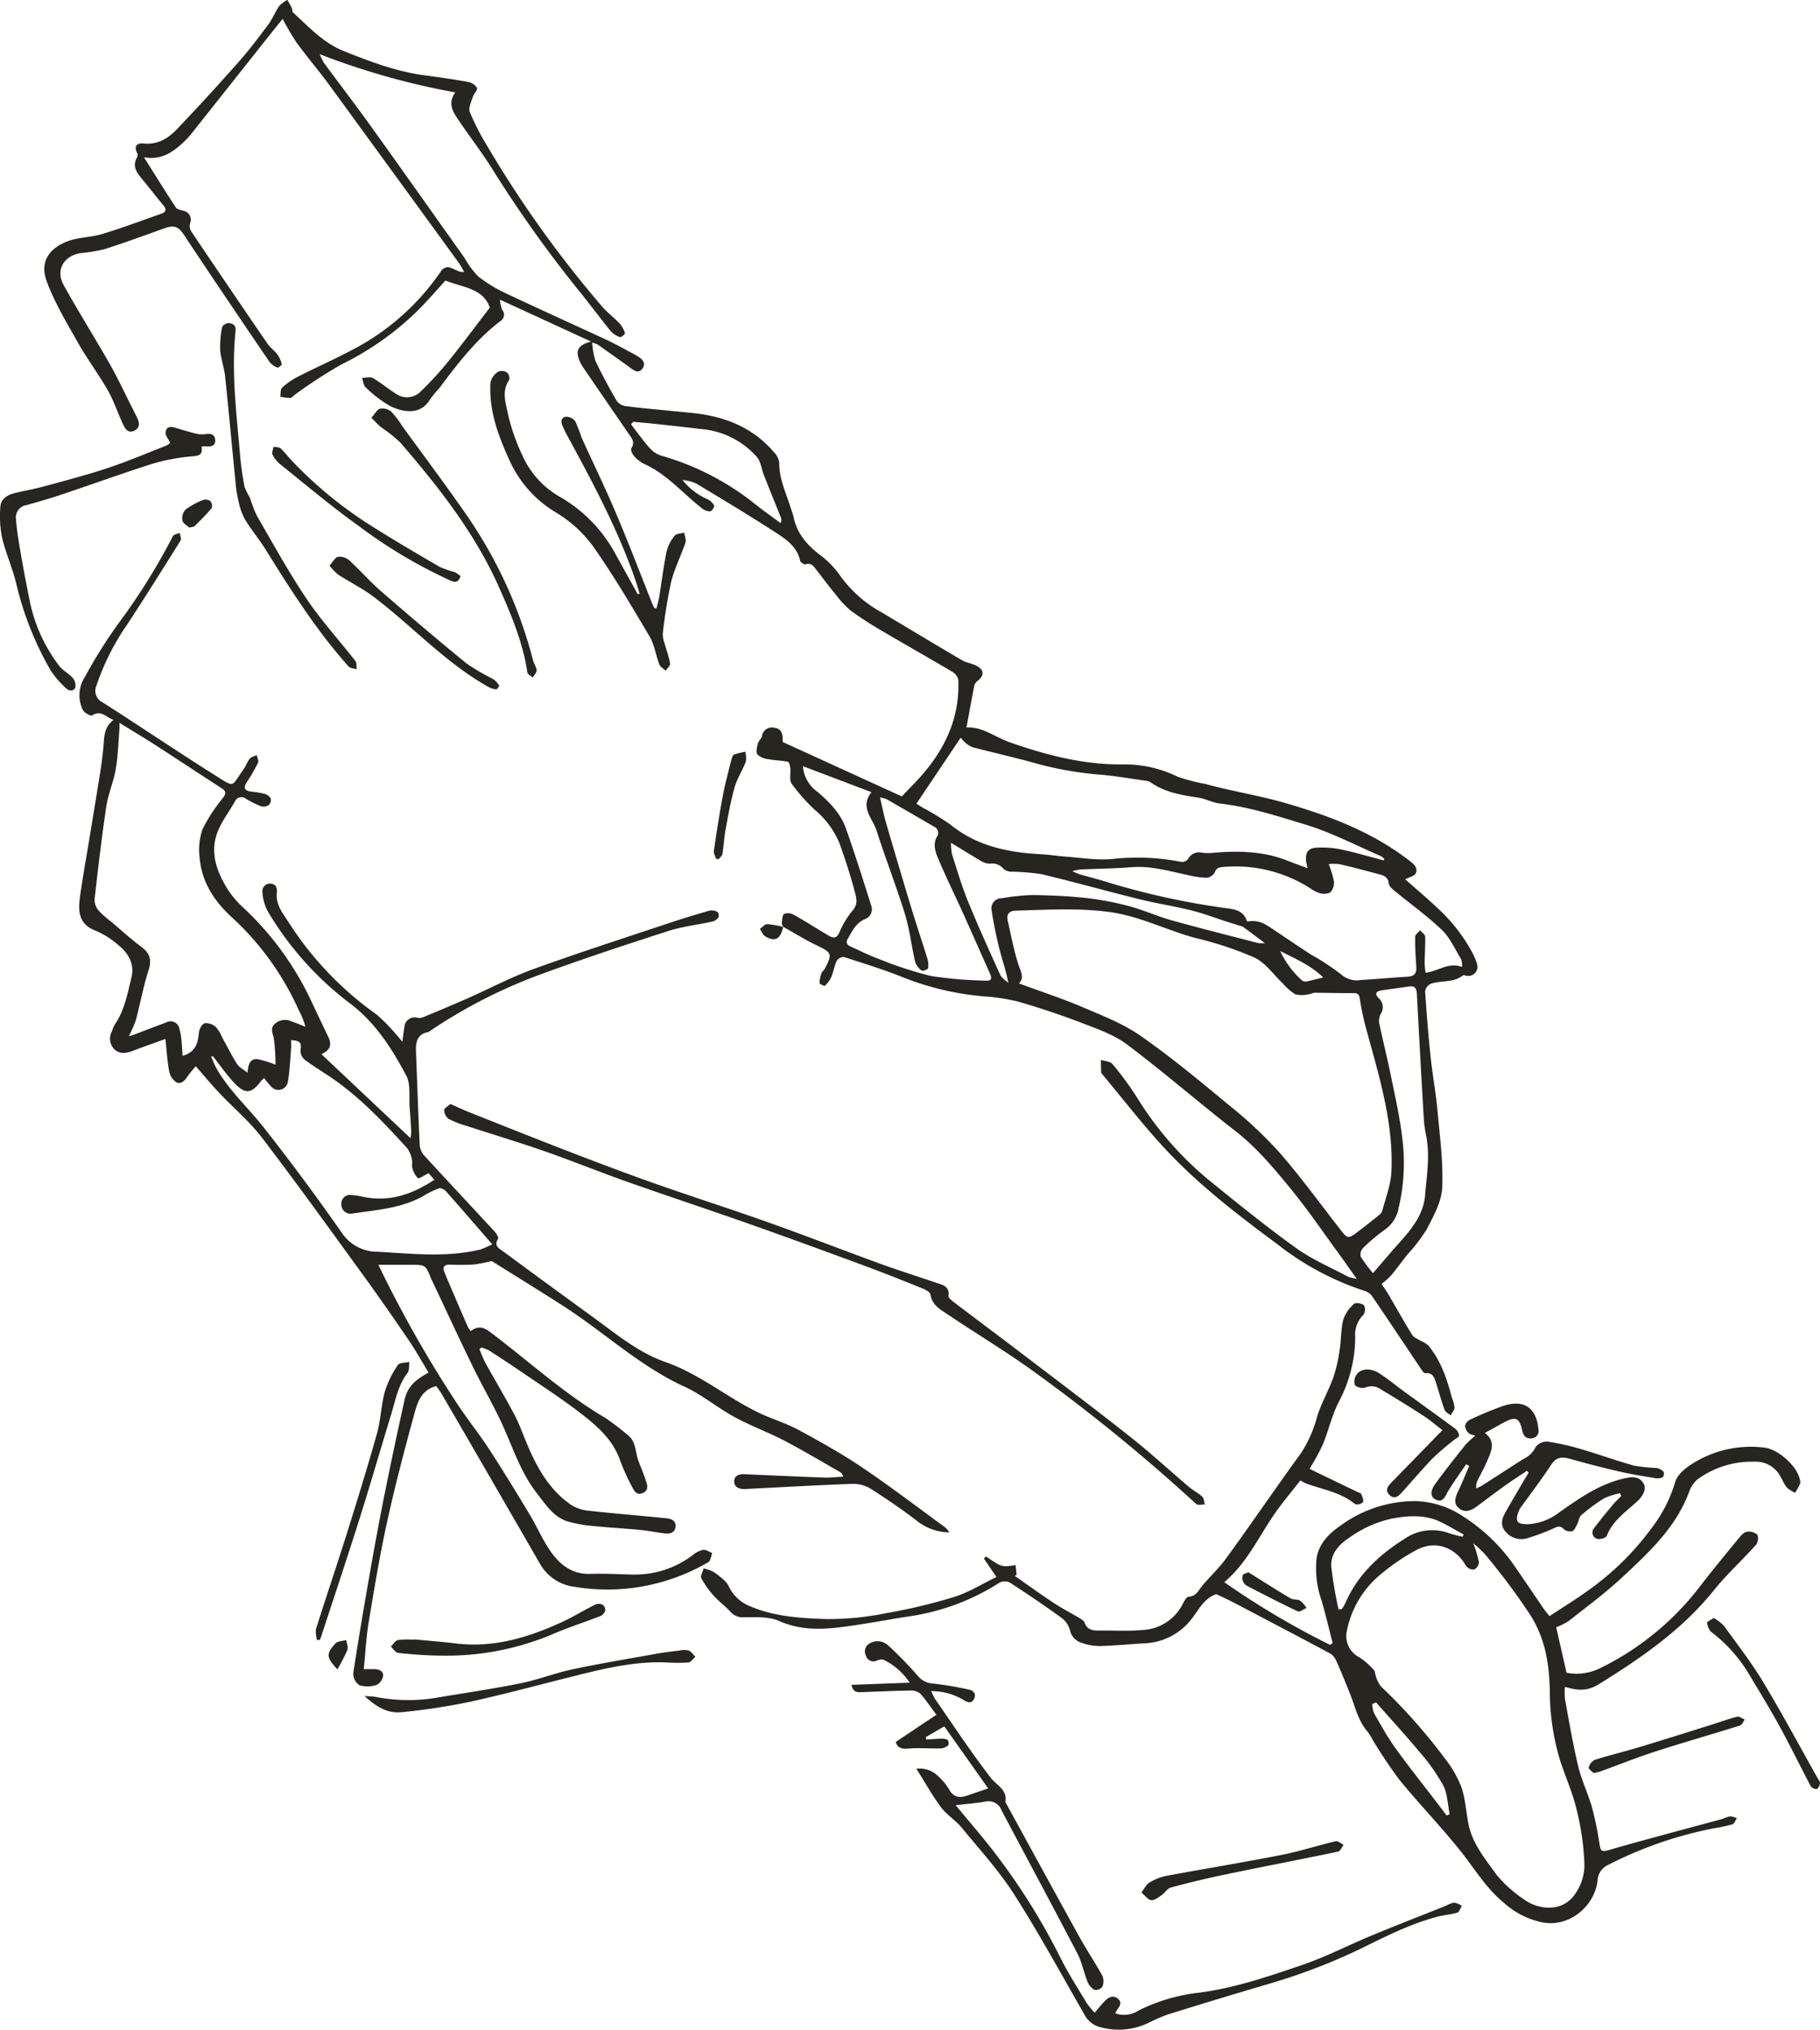 <svg xmlns="http://www.w3.org/2000/svg" width="334.377" height="372.842" viewBox="0 0 334.377 372.842">
  <g id="Group_902" data-name="Group 902" transform="translate(1566.477 294.604)">
    <path id="Path_436" data-name="Path 436" d="M-1402.782-124.321c-.1-.221-.3-.455-.278-.659.081-.619.063-1.516.438-1.761a2.181,2.181,0,0,1,1.819.21c2.141,1.2,4.209,2.532,6.322,3.784.943.558,1.549.54,2.065-.74a16.318,16.318,0,0,1,2.495-4.031c.913-1.13.513-2.312.252-3.318-.776-2.982-1.749-5.92-2.782-8.826a15.98,15.98,0,0,0-4.513-6.147,32.737,32.737,0,0,1-4.3-4.855c-.474-.668-.134-1.89-.238-2.851-.044-.411-.213-1.107-.43-1.151-1.2-.243-2.449-.257-3.655-.488a3.282,3.282,0,0,1-1.955-.86c-.312-.435-.083-1.343.077-2,.118-.486.625-.874.756-1.361a1.851,1.851,0,0,1,2.243-1.558c1.2.155,1.58.978,1.556,2.079-.005.24,0,.479,0,.547l21.9,10c.68-.712,1.259-1.335,1.857-1.94,5.34-5.4,8.844-11.611,8.516-19.468a2.269,2.269,0,0,0-1.084-1.473c-4.243-2.515-8.545-4.933-12.793-7.44a68.154,68.154,0,0,1-5.85-3.783,16.323,16.323,0,0,1-2.674-2.836c-1.236-1.491-2.407-3.037-3.59-4.571-.53-.688-.939-1.471-2.083-1.121-.249.076-.915-.371-.981-.667-.617-2.773-2.858-4.113-4.942-5.461-4.585-2.965-9.271-5.778-13.95-8.595a6.736,6.736,0,0,0-2.729-.765,12.066,12.066,0,0,0,4.587,3.522,2.626,2.626,0,0,1,1.226,1.163c.1.212-.407,1.029-.7,1.062a2.283,2.283,0,0,1-1.485-.51c-3.533-2.74-6.437-6.288-10.638-8.179a6.169,6.169,0,0,1-1.923-1.511c-.315-.346-.624-1.134-.447-1.412.7-1.1.061-1.809-.488-2.607q-4.2-6.1-8.379-12.214a7.148,7.148,0,0,1-.626-1.138c-.856-1.937-.348-2.974,2.083-3.607l-16.737-7.7a6.293,6.293,0,0,0,.386,1.854,1.347,1.347,0,0,1-.26,2.039c-4.5,3.422-7.9,7.833-11.234,12.319a24.578,24.578,0,0,0-1.76,2.124c-1.746,3.03-5.183,2.313-7.471,1.121a22.676,22.676,0,0,1-4.354-3.37c-.405-.361-.443-1.136-.649-1.721.675,0,1.491-.247,2,.045,1.461.839,2.761,1.955,4.194,2.849a3.525,3.525,0,0,0,4.562-.372,59.857,59.857,0,0,0,5.089-5.548c2.612-3.229,5.085-6.569,7.629-9.877-1.254-3.621-5.057-3.7-8.152-4.975-1.606,1.756-3.153,3.552-4.813,5.239a53.561,53.561,0,0,1-14.26,10.151,88.97,88.97,0,0,0-8.619,5.6c-.282.187-.536.575-.811.583a10.643,10.643,0,0,1-1.833-.24c.093-.565-.014-1.35.318-1.651a13.87,13.87,0,0,1,2.976-2.056c3.23-1.647,6.554-3.113,9.759-4.807a44.539,44.539,0,0,0,16.418-14.464,1.481,1.481,0,0,1,1.99-.628c.362.136.709.31,1.064.464a2.194,2.194,0,0,0,1.25.226c-.318-.545-.592-1.122-.961-1.63q-11.883-16.353-23.8-32.682c-1.944-2.656-4.091-5.164-6.033-7.821a49.127,49.127,0,0,1-2.553-4.347c-.854,1.059-1.757,2.162-2.642,3.279q-7,8.833-14.007,17.664a16.161,16.161,0,0,1-1.89,2.013c-1.839,1.633-3.812,3-6.945,2.458,2.123,3.37,3.944,6.316,5.845,9.208.235.357.887.487,1.374.623a1.664,1.664,0,0,1,1.255,2.288,1.975,1.975,0,0,0,.166,1.438q6.981,10.372,14.052,20.683c.513.749,1.306,1.3,1.855,2.032a4.822,4.822,0,0,1,.766,1.736c.036.15-.635.7-.788.63a3.438,3.438,0,0,1-1.453-1.036q-6.142-9.006-12.207-18.065c-1.191-1.769-2.36-3.552-3.546-5.323-1.061-1.585-1.856-1.78-3.678-1.122-3.629,1.311-7.256,2.635-10.931,3.806a32.5,32.5,0,0,1-4.444.73c-3.018.51-4.522,3.137-3.042,5.811,2.712,4.9,5.706,9.644,8.478,14.512,1.454,2.553,2.69,5.231,4.022,7.854.329.647.65,1.3.977,1.946.486.963.657,1.944-.5,2.486s-1.69-.41-2.077-1.246c-.954-2.058-1.665-4.246-2.782-6.207-1.693-2.972-3.779-5.721-5.457-8.7-2.1-3.73-4.366-7.45-5.8-11.447-1.336-3.727.868-6.141,4.089-7.27,1.977-.693,4.2-.665,6.213-1.279,3.641-1.11,7.213-2.45,10.806-3.716.825-.291,1.029-.767.39-1.529-1.431-1.709-2.792-3.478-4.216-5.194-.935-1.127-1.459-2.269-.6-3.688a.97.97,0,0,0-.036-.791c-.673-1.335.134-1.81,1.188-1.7,2.6.277,4.538-.939,6.162-2.645q5.714-6,11.212-12.211c1.959-2.211,3.75-4.578,5.518-6.948.8-1.069,1.29-2.36,2.05-3.462a5.68,5.68,0,0,1,1.492-1.1c.276.5.574.98.818,1.491.117.245.038.642.207.8,2.882,2.641,5.58,5.6,9.286,7.082,4.84,1.938,9.728,3.8,14.959,4.483,2.637.346,5.272.721,7.888,1.2a2.419,2.419,0,0,1,1.668,1.076c.159.414-.586,1.118-.779,1.741-.277.891-.829,1.991-.538,2.708a44.926,44.926,0,0,0,3.241,6.311A205.558,205.558,0,0,0-1436-238.2c.954,1.085,2.144,1.961,3.137,3.016a4.855,4.855,0,0,1,.981,1.776c.049.148-.687.811-.882.74a3.952,3.952,0,0,1-1.7-1.071c-2.106-2.589-4.087-5.281-6.2-7.865a226.673,226.673,0,0,1-15.8-22.29c-1.867-2.942-4.01-5.708-5.955-8.6-1-1.482-2.114-3.016-.64-5.142a135.1,135.1,0,0,1-24.9-7.011,11.382,11.382,0,0,0,.781,1.6c2.847,3.862,5.771,7.668,8.569,11.566,5.794,8.074,11.524,16.193,17.281,24.293a16.007,16.007,0,0,0,2.5,3.375,25.8,25.8,0,0,0,5.146,3.126c6.126,2.9,12.316,5.669,18.461,8.532,1.752.816,3.435,1.781,5.146,2.683.256.135.5.293.746.451.846.549,1.309,1.312.615,2.182s-1.43.351-2.15-.178c-1.981-1.456-4-2.866-6.007-4.282a6.01,6.01,0,0,0-1.034-.379,13.971,13.971,0,0,0,.608,3.372c1.171,2.491,2.5,4.912,3.874,7.3a2.385,2.385,0,0,0,1.558.985c2.486.342,4.991.549,7.49.8,1.684.17,3.369.322,5.052.5,5.831.617,10.979,2.66,14.87,7.24a3.339,3.339,0,0,1,.916,1.9c-.026,2.954,1.261,5.538,2.1,8.248.187.6.433,1.185.562,1.8.638,3.021,2.509,5.1,4.9,6.922a16.332,16.332,0,0,1,3.622,3.75,22.914,22.914,0,0,0,7.635,6.749c4.9,2.915,9.779,5.873,14.7,8.756.856.5,1.932.62,2.806,1.1,1.36.745,1.349,1.731.129,2.722a1.713,1.713,0,0,0-.615.871c-.5,2.541-.957,5.093-1.436,7.7,2.87-.22,5.245,1.766,7.965,2.72,6.853,2.4,13.814,4.195,21.12,4.053a22.155,22.155,0,0,1,9.753,2.284,34.072,34.072,0,0,0,5.02,1.3c4.918,1.359,9.961,2.125,14.884,3.561,7.916,2.309,15.481,5.157,22.116,10.153.155.117.311.232.465.351.786.605,1.7,1.31,1.219,2.359-.247.533-1.235.724-1.941,1.1,1.817,1.607,3.839,3.3,5.75,5.109a30.98,30.98,0,0,1,6.612,8.419,10.99,10.99,0,0,1,.783,1.871,1.685,1.685,0,0,1-1.965,2.3c-.186-.02-.448-.15-.545-.07-1.741,1.424-3.977.9-5.9,1.551a1.863,1.863,0,0,0-1.073,1.365c.26,4.057.592,8.112,1.019,12.155.35,3.318.966,6.609,1.269,9.93.427,4.675,1.063,9.384.844,14.042-.122,2.591-1.6,5.21-2.842,7.627a32.1,32.1,0,0,1-3.617,4.711c-.979,1.253-1.911,2.545-2.927,3.766a16.179,16.179,0,0,1-1.746,1.554c.378.573.822,1.184,1.2,1.832,1.469,2.5,2.878,5.043,4.405,7.51.311.5,1.032.756,1.577,1.1a5.753,5.753,0,0,1,1.414.868c2.3,2.793,3.429,6.129,4.308,9.573a7.077,7.077,0,0,1,.5,1.793c-.017.5-.453.988-.7,1.482-.387-.338-.969-.6-1.126-1.027-.585-1.578-1.016-3.213-1.534-4.817-.321-.994-.546-2.067-2.043-1.922-.271.027-.653-.628-.914-1.016-2.971-4.416-5.911-8.851-8.913-13.245a2.748,2.748,0,0,0-1.428-.9,51.789,51.789,0,0,1-15.813-8.47c-7.135-5.284-14.209-10.694-20.312-17.166-4.214-4.469-7.961-9.376-11.915-14.09-.093-.11-.219-.241-.224-.367-.032-.762-.034-1.525-.046-2.287.724.24,1.714.261,2.124.76a57.327,57.327,0,0,1,4.467,6.08,61.433,61.433,0,0,0,13.427,15.378c5.192,4.217,10.4,8.431,15.831,12.33,2.923,2.1,6.319,3.541,9.516,5.254a8.573,8.573,0,0,0,1.628.4c-1.343-1.886-2.407-3.417-3.508-4.921-2.8-3.828-5.472-7.764-8.471-11.432-3.15-3.852-6.325-7.69-10.324-10.8-6.69-5.2-13.09-10.768-19.854-15.861-2.412-1.817-5.46-2.872-8.333-3.975-3.866-1.484-7.808-2.8-11.786-3.949a37.484,37.484,0,0,0-6.307-.948,52.26,52.26,0,0,1-14.357-3.326c-3.657-1.5-7.46-2.662-11.227-3.885a1.545,1.545,0,0,0-1.342.651c-.456.939-.608,2.021-1.013,2.992a5.181,5.181,0,0,1-1.165,1.626c-.1.1-1-.313-1.006-.5a5.477,5.477,0,0,1,.377-1.824c.1-.3.438-.521.595-.817,1.438-2.7,1.275-2.958-1.477-4.275-2.123-1.016-4.13-2.273-6.188-3.423Zm43.284,10.369c3.98,1.466,7.874,2.733,11.628,4.33,3.674,1.562,7.5,3.044,10.733,5.3,5.625,3.926,10.925,8.332,16.214,12.716a78.736,78.736,0,0,1,9.216,8.621c4.034,4.623,7.645,9.615,11.424,14.46,1.09,1.4,1.351,1.462,2.792.376q1.915-1.444,3.784-2.947c.37-.3.845-.649.954-1.059.64-2.413,1.583-4.833,1.69-7.283.382-8.688-2.1-16.934-4.366-25.2a51.484,51.484,0,0,1-1.411-6.3c-.134-.932-.278-1.253-1.233-1.242-2.376.028-4.754-.051-7.132-.058-.309,0-.615.221-.929.246a5.681,5.681,0,0,1-2.546.06,10.15,10.15,0,0,1-2.365-2.052c-1.709-1.605-3.152-3.763-5.167-4.713a64.12,64.12,0,0,0-10.834-3.6c-5.315-1.419-10.239-4.021-15.791-4.774-5.775-.784-11.516-.413-17.276-.251-1.122.031-1.723.622-1.453,1.8.626,2.727,1.123,5.5,1.989,8.148C-1359.158-116.087-1358.459-115.02-1359.5-113.952Zm67-22.6.12-.279a2.845,2.845,0,0,0-.617-.508c-4.6-1.977-9.091-4.348-13.859-5.791-5.14-1.556-10.3-3.249-15.7-3.87-1.373-.158-2.674-.889-4.047-1.093-3.078-.458-6.108-.976-8.731-2.817a1.583,1.583,0,0,0-.673-.245c-3.022-.416-6.034-.967-9.071-1.19a64.076,64.076,0,0,1-12.227-2.287c-3.569-.975-7.184-1.778-10.761-2.726a4.641,4.641,0,0,1-1.485-1.016,5.235,5.235,0,0,1-.646-.724l-8.139,12.122c.353.224.787.509,1.231.778a45.453,45.453,0,0,1,5.068,3.112c4.932,3.97,10.709,5.111,16.8,5.411,1.3.064,2.6.3,3.9.39,2.948.21,5.926.721,8.842.49a41.894,41.894,0,0,1,12.855.521,1.428,1.428,0,0,0,1.21-.535,2.273,2.273,0,0,1,2.574-1.158,8.737,8.737,0,0,0,2.025.016c4.625-.391,9.2-.311,13.6,1.421,1.22.48,2.452.927,3.772,1.424-.686-2.385-.25-3.644,1.452-3.771a17.342,17.342,0,0,1,4.742.323C-1297.65-138.011-1295.082-137.231-1292.494-136.551Zm14.414,19.574a4.186,4.186,0,0,0-.177-1.438c-1.127-1.839-2.038-3.931-3.552-5.384-2.714-2.6-5.814-4.8-8.727-7.2-.427-.352-.974-.85-1.014-1.319-.1-1.149-.867-1.442-1.71-1.67-2.419-.654-4.843-1.294-7.283-1.863a9.262,9.262,0,0,0-2.045-.023,17.334,17.334,0,0,1,.972,3.192,2.612,2.612,0,0,1-.682,2.018,2.736,2.736,0,0,1-2.023.1,6.608,6.608,0,0,1-1.775-.946,25.49,25.49,0,0,0-15.784-3.841c-.773.067-1.324.119-1.649,1.03a1.965,1.965,0,0,1-1.529.964,17.211,17.211,0,0,1-3.433-.51c-3.4-.709-6.747-1.72-10.31-1.438-3.136.248-6.289.278-9.434.421a11.782,11.782,0,0,0-1.444.3,12.867,12.867,0,0,0,1.251.557c1.81.524,3.643.974,5.435,1.553a139.4,139.4,0,0,0,20.667,4.572c1.807.293,4.022.185,4.727,2.558,1.943-.2,2.747.059,4.659,1.353q3.486,2.36,7,4.673a45.787,45.787,0,0,1,5.678,3.739,4.3,4.3,0,0,0,3.56,1c2.9-.177,5.8-.437,8.7-.618,1.194-.075,1.592-.667,1.516-1.8-.122-1.838-.233-3.681-.213-5.52,0-.4.582-.8.9-1.2.329.388.925.766.939,1.165.058,1.645-.081,3.3-.1,4.944a13.844,13.844,0,0,0,.179,1.684C-1282.484-116.149-1280.658-117.93-1278.08-116.978Zm-121.1-36.884a6.339,6.339,0,0,0,2.709,4.738c2.192,1.882,4.219,3.952,5.195,6.71,1.658,4.686,3.149,9.432,4.646,14.173a1.915,1.915,0,0,1-1.087,2.452c-1.714.683-2.368,2.179-3.2,3.583-.444.747-.166,1.178.519,1.486,1.673.751,3.313,1.593,5.033,2.215a70.191,70.191,0,0,0,9.7,3.185,75.961,75.961,0,0,0,10.113.854c1.225.081,1.048-.613.688-1.414-1.667-3.705-3.293-7.43-4.966-11.132-1.393-3.082-2.895-6.116-4.223-9.225-.615-1.441-1.373-3-.551-4.605a1.251,1.251,0,0,0-.521-1.932q-4.318-2.516-8.649-5.009a6.644,6.644,0,0,0-1.248-.35c.406,1.722.689,3.216,1.112,4.669q2.29,7.869,4.664,15.714c.925,3.047,1.954,6.062,2.892,9.105a4.109,4.109,0,0,1,.179,1.887c-.043.23-.991.587-1.182.439a3.221,3.221,0,0,1-1.2-1.587c-.681-2.918-1-5.937-1.88-8.787-1.593-5.165-3.582-10.207-5.221-15.359-.707-2.222-3.132-4.244-.932-7.034Zm104.729,93.131c1.624-1.877,3.192-3.741,4.817-5.554,2.287-2.552,4.474-5.219,4.76-8.765.3-3.7.952-7.412.155-11.144a23.054,23.054,0,0,1-.423-3.462q-.654-11.189-1.24-22.382c-.055-1.065-.4-1.518-1.49-1.35-1.675.258-3.359.454-5.034.716-1.054.165-1.243.689-.464,1.452a2.206,2.206,0,0,1,.329,2.9,2.7,2.7,0,0,0-.265,1.647c.682,3.258,1.5,6.487,2.165,9.748.769,3.779,1.637,7.557,2.076,11.381a35.768,35.768,0,0,1-.679,12.861,6.132,6.132,0,0,1-2.479,3.932,31.242,31.242,0,0,0-4.106,3.464,1.7,1.7,0,0,0-.361,1.552A30.8,30.8,0,0,0-1294.451-60.73Zm-77.526-79.056a10.652,10.652,0,0,0,.187,2.095c.931,2.894,1.782,5.827,2.928,8.637,1.859,4.561,3.9,9.049,5.938,13.534.268.591.972.984,1.474,1.468-.389-2.219-1.106-4.151-1.605-6.138-.6-2.378-1.091-4.79-1.462-7.213a1.839,1.839,0,0,1,1.821-2.188,41.826,41.826,0,0,1,5.486-.6c3.336.034,6.685.179,10,.539a54.2,54.2,0,0,1,7.982,1.513c2.607.69,5.092,1.837,7.692,2.564,5.3,1.482,10.644,2.822,15.976,4.2a5.089,5.089,0,0,0,1.252.013c-1.427-1.065-2.746-2.053-4.072-3.029a1.392,1.392,0,0,0-.4-.116c-.817-.256-1.634-.51-2.448-.771-2.205-.707-4.379-1.541-6.622-2.1-3.145-.782-6.365-1.266-9.512-2.045-6.006-1.486-11.965-3.164-17.982-4.6a41.454,41.454,0,0,0-5.563-.459,2.194,2.194,0,0,1-1.433-.537,2.641,2.641,0,0,0-2.436-.932,3.235,3.235,0,0,1-1.51-.4C-1368.085-137.391-1369.842-138.49-1371.978-139.786Zm-58.428-77.327-.342.479c1.156,1.489,2.245,3.038,3.5,4.439a4.808,4.808,0,0,0,2.181,1.338,48.939,48.939,0,0,1,17.231,8.96c1.484,1.17,3.033,2.259,4.552,3.385a1.237,1.237,0,0,0,.061-1c-1.034-2.59-2.087-5.173-3.114-7.767-.453-1.143-.574-2.556-1.333-3.415a15.41,15.41,0,0,0-10.114-5.091q-4.537-.525-9.079-1.011C-1428.041-216.929-1429.225-217.011-1430.406-217.113Zm118.9,97.2a16.777,16.777,0,0,0,4.058,5.44,1.086,1.086,0,0,0,.809.16c.923-.189,1.832-.444,3.043-.748C-1305.962-117.353-1308.79-118.51-1311.506-119.916Z" transform="translate(-19.777 0)" fill="#272520"/>
    <path id="Path_437" data-name="Path 437" d="M-1472.055,137l16.37,15.436a8.006,8.006,0,0,0,.135-1.265c-.071-1.453-.169-2.905-.285-4.355-.158-1.977.235-4.259-.621-5.871-2.664-5.015-5.7-9.793-10.42-13.328a58.521,58.521,0,0,1-15.011-16.828,8.321,8.321,0,0,1-.992-3.523,1.389,1.389,0,0,1,1.664-1.56c.994.158,1.045.971.974,1.81-.181,2.17,1.213,3.724,2.24,5.377a61.12,61.12,0,0,0,16.073,16.817,30.6,30.6,0,0,1,3.646,3.72c.322.337.611.706,1.108,1.285.148-1.079.216-1.875.375-2.652a1.882,1.882,0,0,1,2.446-1.728,1.894,1.894,0,0,0,.962-.1c2.758-1.151,5.518-2.3,8.251-3.507,4.027-1.78,7.94-3.864,12.067-5.361,8.138-2.95,16.386-5.6,24.6-8.344,2.559-.855,5.141-1.646,7.734-2.391a2.173,2.173,0,0,1,1.463.249,1.054,1.054,0,0,1,.167,1.025,2.013,2.013,0,0,1-1.131.744c-2.718.6-5.53.9-8.163,1.756-8.145,2.637-16.286,5.31-24.31,8.289a94.69,94.69,0,0,0-19.422,10.072c-.08.053-.149.152-.234.168-2.3.412-2.364,2.1-2.292,3.915.226,5.623.4,11.249.677,16.87a3.357,3.357,0,0,0,.849,1.932c4.289,4.681,8.638,9.306,12.942,13.972.323.35.743,1.086.6,1.313-.825,1.3.224,1.775.941,2.3q8.186,6.038,16.418,12.012c4.271,3.1,8.395,6.564,13.415,8.318,6.126,2.141,11.062,6.3,16.754,9.126,2.5,1.24,5.231,2.021,7.681,3.339,4,2.149,7.972,4.384,11.729,6.918,5.192,3.5,10.176,7.314,15.239,11.005a5.521,5.521,0,0,1,.743.9,9.766,9.766,0,0,1-5.569-1.824c-2.9-2.252-5.949-4.331-9.053-6.3a6.287,6.287,0,0,0-3.417-.788c-6.5.241-12.986.622-19.479.939-1,.049-2-.252-2.019-1.384-.014-1.036.87-1.382,1.875-1.337,4.894.22,9.788.443,14.683.62,1.1.04,2.214-.1,3.5-.167-.208-.368-.269-.65-.437-.746-3.471-1.984-6.906-4.038-10.449-5.886-2.99-1.559-6.189-2.724-9.147-4.337-3.135-1.71-5.935-4.09-9.16-5.566-8.217-3.759-14.738-9.973-22.215-14.786-4.513-2.9-9.089-5.711-13.2-8.286a28.866,28.866,0,0,1-3.3.635,43.207,43.207,0,0,1-4.368.024c-1.035-.036-1.4.455-1.046,1.322,1.4,3.39,2.872,6.751,4.33,10.117a4.772,4.772,0,0,0,.534.762c1.575-1.168,2.559-.585,3.908.44,6.9,5.237,13.32,11.117,20.839,15.53a48.311,48.311,0,0,1,4.039,3.085c1.684,1.246,1.4,3.288,2.073,4.944.433,1.071.854,2.149,1.234,3.24.3.873.711,1.893-.369,2.46-1.224.643-1.75-.379-2.179-1.261a40.507,40.507,0,0,1-2.084-4.615c-1.285-3.791-4.145-6.3-7.11-8.6-3.592-2.789-7.436-5.254-11.191-7.83-1.916-1.315-3.865-2.582-5.821-3.835a7.586,7.586,0,0,0-1.373-.547l-.366.306a26.737,26.737,0,0,0,1.085,2.516c1.754,3.172,3.618,6.283,5.314,9.485.9,1.7,1.55,3.535,2.293,5.317,1.828,4.381,4.09,8.475,8.091,11.26a7.2,7.2,0,0,0,3.215,1.1c4.765.53,9.545.914,14.316,1.391.9.09,1.828.426,1.708,1.57-.117,1.116-1.034,1.326-1.972,1.215-1.534-.181-3.054-.5-4.591-.648-2.793-.27-5.6-.405-8.389-.7a23.79,23.79,0,0,1-4.966-.882c-2.566-.851-3.978-3.136-5.55-5.14-3.117-3.972-4.533-8.807-6.655-13.288-1.612-3.4-3.509-6.672-5.158-10.06-2.493-5.121-4.882-10.293-7.316-15.443-.083-.175-.194-.338-.264-.517-1.042-2.664-1.041-2.664-3.856-2.663-1.915,0-3.83,0-5.874,0a218.513,218.513,0,0,0,14.046,24.861c1.978,3.1,4.311,5.962,6.32,9.039,2.563,3.925,5,7.937,7.417,11.952,1.4,2.318,2.452,4.867,4.034,7.041,1.674,2.3,3.9,3.987,7.077,3.881,2.568-.086,5.144.065,7.716.124a17.583,17.583,0,0,0,11.129-3.561,4.662,4.662,0,0,1,1.9-.979c.525-.078,1.129.371,1.7.586-.232.574-.3,1.443-.721,1.678a36.747,36.747,0,0,1-24.628,4.521,8.447,8.447,0,0,1-6.218-4.077q-5.94-10.292-11.892-20.578-3.124-5.4-6.272-10.788c-.29-.5-.649-.95-.967-1.411-2.709.647-3.44,2.914-4.009,4.988-1.814,6.613-3.558,13.254-5.031,19.95-1.341,6.1-2.361,12.273-3.386,18.437-.465,2.8-.6,5.646-.9,8.614.809,0,1.372,0,1.935,0,.886-.009,1.7.366,1.619,1.252a2.268,2.268,0,0,1-1.24,1.657,5.173,5.173,0,0,1-3.127.031,2.583,2.583,0,0,1-1.116-2.189c.962-6.367,2.05-12.715,3.165-19.058.83-4.72,1.7-9.434,2.649-14.133q1.72-8.536,3.613-17.037c.5-2.248,1.721-3.54,4.4-5-1.2-1.971-2.307-3.992-3.6-5.889-2.782-4.083-5.6-8.142-8.507-12.139-6.111-8.412-12.18-16.859-18.491-25.119-2.282-2.986-5.232-5.458-7.829-8.21-1.454-1.541-2.809-3.174-4.349-4.926-.465.574-1.043,1.2-1.512,1.893-.531.786-1.219,1.537-2.109,1.022a3.188,3.188,0,0,1-1.259-2.01c-.348-1.88-.461-3.8-.689-5.91-2.136.775-4.03,1.437-5.905,2.151-1.191.454-2.391.711-3.421-.21a2.783,2.783,0,0,1-.492-3.359,5.743,5.743,0,0,1,.5-1.193c1.807-2.621,2.354-5.7,3.084-8.687.6-2.471-.555-4.46-2.433-5.964a15.254,15.254,0,0,0-4.022-2.566c-3.4-1.257-3.374-3.763-2.95-6.689.492-3.4,1.1-6.773,1.657-10.159.68-4.149,1.37-8.3,2.029-12.448.227-1.432.4-2.873.551-4.316.183-1.8-.022-3.714,1.871-5.163-1.407-.51-2.279-1.9-3.925-.832-.268.173-1.421-.46-1.7-.974a6.193,6.193,0,0,1,.388-6.135,91.221,91.221,0,0,1,6.334-10.047,114.423,114.423,0,0,0,9.809-15.77c.169-.329.829-.406,1.261-.6.066.467.355,1.073.164,1.379-3.256,5.213-6.512,10.429-9.894,15.56a44.438,44.438,0,0,0-5.573,11.114,2.342,2.342,0,0,0,1.1,3.061c6.942,4.428,13.759,9.056,20.731,13.437,3.706,2.329,2.87,2.133,5.242-1.2.419-.588.636-1.329,1.095-1.875.285-.339.85-.444,1.289-.654.089.474.4,1.052.227,1.4A30.719,30.719,0,0,1-1485.725,87c-.685,1.046-.492,1.6.758,1.772a17.4,17.4,0,0,1,2.423.4,1.965,1.965,0,0,1,1.18.844,1.338,1.338,0,0,1-.367,1.245,1.786,1.786,0,0,1-1.445.2A20.042,20.042,0,0,1-1485.9,90.1a1.307,1.307,0,0,0-2.059.53c-.958,1.68-2.142,3.25-2.937,5-1.762,3.876-.558,7.487,1.484,10.862a17.257,17.257,0,0,0,2.971,3.559,55.764,55.764,0,0,1,12.379,16.883c1.094,2.306,2.172,4.62,3.292,6.914C-1470.036,135.357-1470.539,136.348-1472.055,137Zm-37.09-60.857c0,.594.017.82,0,1.043-.211,2.5-.27,5.017-.689,7.477-.4,2.322-1.389,4.547-1.737,6.872-.853,5.692-1.519,11.413-2.16,17.134a3.113,3.113,0,0,0,.809,2.016,17.48,17.48,0,0,0,2.278,2.007c1.839,1.554,3.616,3.192,5.544,4.626,1.588,1.182,1.9,2.4,1.285,4.3-.96,2.977-1.507,6.085-2.317,9.114a22.12,22.12,0,0,1-1.3,2.976c.493-.145.716-.194.928-.275,1.988-.754,3.969-1.53,5.964-2.266a1.651,1.651,0,0,1,2.4,1.143,11.079,11.079,0,0,1,.379,2.122c.1.926.14,1.86.212,2.879,2.482-.7,2.815-2.437,3.014-4.363.062-.6.577-1.51,1.048-1.628a2.7,2.7,0,0,1,2,.65,6.044,6.044,0,0,1,1.133,1.824c.935,1.683,1.8,3.41,2.817,5.041.353.565,1.073.9,1.922,1.577.109-1.656.543-2.681,1.931-2.48a21.855,21.855,0,0,1,3.2,1,36.257,36.257,0,0,0-.308-4.829c-.172-.913-.7-1.746.077-2.551a2.745,2.745,0,0,1,3.1-.6c.884.311,1.75.672,2.625,1.011a13.934,13.934,0,0,0-1.2-3,51.92,51.92,0,0,0-12.512-17.284c-3.092-2.878-5.317-6.33-5.705-10.627a11.689,11.689,0,0,1,.52-5.373,30.455,30.455,0,0,1,3.79-5.794c.576-.792.515-1.213-.284-1.729-4.066-2.629-8.1-5.308-12.167-7.933C-1504.646,78.877-1506.79,77.6-1509.145,76.147Zm17.166,61.228-.333.079c.338.745.617,1.523,1.022,2.229,2.336,4.072,5.84,7.211,8.7,10.854q7.451,9.48,14.359,19.382a7.826,7.826,0,0,0,6.5,3.386c6.281.349,12.589,1.088,18.831-.4a15.108,15.108,0,0,0,2.231-.973c-3.033-3.491-5.717-6.607-8.446-9.683-.3-.338-.947-.717-1.281-.608a14.956,14.956,0,0,0-2.776,1.338c-4.115,2.372-8.757,2.629-13.287,3.321a1.674,1.674,0,0,1-1.919-1.7,1.585,1.585,0,0,1,1.873-1.712,12.567,12.567,0,0,1,2.011.3c4.81,1.037,9.031-.347,13.191-3.111l-1.055-1.206c-.843.408-1.737,1.085-1.972.9a3.965,3.965,0,0,1-1.011-1.895c-.146-.439.052-.986-.07-1.44a5.11,5.11,0,0,0-.831-2.093c-4.237-4.666-8.549-9.265-13.776-12.874-1.672-1.155-3.428-2.191-5.051-3.41a2.217,2.217,0,0,1-.827-1.73c.243-1.376-.034-1.838-1.721-1.886,0,.523.036,1.046-.006,1.563-.166,2.017-.239,4.051-.577,6.04a1.765,1.765,0,0,1-3.1.895,14.826,14.826,0,0,1-1.263-1.544,5.758,5.758,0,0,0-.544.5c-1.812,2.433-2.924,2.56-5.049.287C-1489.549,140.691-1490.713,138.985-1491.98,137.375Z" transform="translate(-35.379 -237.965)" fill="#272520"/>
    <path id="Path_438" data-name="Path 438" d="M-968.72,584.108c2.417-1.6,4.809-3.048,7.062-4.689a50.756,50.756,0,0,0,11.676-11.46,25.841,25.841,0,0,0,4.34-8.45c.328-1.264,1.725-2.473,2.931-3.248a20.081,20.081,0,0,1,13.448-3.111c2.554.289,5.983,3.34,6.516,5.814a1.587,1.587,0,0,1,.062.86,16.306,16.306,0,0,1-.912,1.622,5.413,5.413,0,0,1-1.544-.987c-.607-.792-.944-1.787-1.526-2.6a5.111,5.111,0,0,0-4.419-2.12,16.969,16.969,0,0,0-10.481,3.27,5.433,5.433,0,0,0-1.54,2.368c-2.422,6.463-7.327,11-12.168,15.521-3.1,2.9-6.538,5.436-9.875,8.072a12.429,12.429,0,0,1-2.344,1.182l1.9,8.349a9.64,9.64,0,0,0,6.067-.783,51.53,51.53,0,0,0,18.67-15.364c2.232-2.865,4.538-5.673,6.844-8.479.423-.514.956-1.154,1.531-1.268a2.361,2.361,0,0,1,1.948.559,1.968,1.968,0,0,1-.259,1.854c-2.507,2.8-5.316,5.34-7.66,8.26-5.843,7.28-13.346,12.465-21.151,17.3-2.007,1.244-3.641,1.308-6.287.521a13.2,13.2,0,0,0,.019,2.3c.763,4.124,1.455,8.268,2.435,12.342.617,2.566,1.815,4.987,2.535,7.535a61.75,61.75,0,0,1,1.389,6.817c.183,1.118.339,1.369,1.628,1,6.919-2,13.893-3.818,20.846-5.708a9.422,9.422,0,0,1,1.5-.5,3.645,3.645,0,0,1,1.242.35c-.278.389-.483,1.006-.849,1.124a29.3,29.3,0,0,1-3.267.7,72.9,72.9,0,0,0-19.536,6.746,3.269,3.269,0,0,0-1.936,2.81c-.48,4.566-4.926,8.591-9.919,7.786a14.912,14.912,0,0,1-7.327-3.662c-3.268-2.68-5.323-6.2-7.869-9.394-3.587-4.506-7.609-8.665-11.256-13.126a87.215,87.215,0,0,1-4.924-7.334,12.935,12.935,0,0,0-.908-1.477c-1.818-2.069-2.359-4.715-3.336-7.168-.786-1.971-1.587-3.937-2.453-5.875a2.967,2.967,0,0,0-1.114-1.381c-5.978-3.2-11.983-6.345-17.988-9.49-1.023-.536-2.082-1-2.964-1.425-2.3.779-3.177,2.842-4.473,4.465a11.451,11.451,0,0,1-8.7,4.567c-2.755.151-5.505.429-8.261.5a10.1,10.1,0,0,1-3.268-.58,3.087,3.087,0,0,1-2.175-2.31,4.239,4.239,0,0,0-1.458-2.222c-3.14-2.271-6.351-4.447-9.6-6.555a2.131,2.131,0,0,0-1.9.032,42.041,42.041,0,0,1-16.915,6.229c-3.97.627-7.922,1.387-11.906,1.9-3.951.507-7.829.612-11.695-1.112-1.876-.837-4.266-.652-6.425-.671a2.991,2.991,0,0,1-2.511-1.038c-.924-1.031-2.087-1.847-3.008-2.88a16.445,16.445,0,0,1-2.315-3.254c-.216-.413.259-1.189.419-1.8a8.823,8.823,0,0,1,1.618.531,9.839,9.839,0,0,1,1.7,1.244,5.2,5.2,0,0,1,1.237,1.352,7.179,7.179,0,0,0,3.759,3.729c4.652,2.025,9.5,2.292,14.338,2.45a53.128,53.128,0,0,0,10.96-1.1,101.518,101.518,0,0,0,12.419-2.964c2.677-.837,5.13-2.39,7.769-3.664l-2.3-3.382.381-.386c.769.5,1.512,1.047,2.319,1.475a3.211,3.211,0,0,0,1.428.311,11.253,11.253,0,0,0,1.688-.221q.094.913.188,1.826l-.343.171c2.374,1.656,4.718,3.356,7.132,4.951,1.525,1.007,3.161,1.844,4.73,2.785.366.22.837.49.962.843.5,1.4,1.593,1.481,2.8,1.464,2.66-.037,5.338.146,7.974-.111a8.706,8.706,0,0,0,7.3-4.835c.251-.489.662-1.237,1.036-1.259,1.422-.087,1.83-1.2,2.552-2.062,1.365-1.628,2.941-3.092,4.2-4.795,3.042-4.125,5.947-8.351,8.913-12.532,1.624-2.29,3.226-4.6,4.9-6.85a23.054,23.054,0,0,0,3.089-6.973c.78-2.427,2.081-4.682,2.948-7.087a27.633,27.633,0,0,0,1.156-5.026c.3-1.858.221-3.792.675-5.6a6.71,6.71,0,0,1,1.965-2.871c.3-.289,1.435-.108,1.845.251a1.775,1.775,0,0,1-.111,1.743,5.122,5.122,0,0,0-1.512,4.072,25.327,25.327,0,0,1-2.9,11.7c-1.354,2.527-1.967,5.439-3.073,8.112a44.667,44.667,0,0,1-2.413,4.422c2.926,1.412,5.779,2.787,8.631,4.166.305.148.746.246.867.493.222.453.5,1.179.3,1.461a1.518,1.518,0,0,1-1.443.348c-2.6-2.154-5.867-2.657-8.9-3.743a10.262,10.262,0,0,1-1.147-.6c-1.674,2.163-3.446,4.222-4.959,6.457-2.812,4.154-4.951,8.783-9.019,12.232a148.719,148.719,0,0,0,19.458,11.527l.45-.361c-.669-2.591-1.278-5.2-2.023-7.769a17.713,17.713,0,0,1-.913-7.863c.43-2.58,2.217-4.414,4.267-5.838a23.231,23.231,0,0,1,13.964-4.589,16.585,16.585,0,0,1,8.582,2.754,33.094,33.094,0,0,1,9.653,9.337c1.795,2.574,3.537,5.185,5.312,7.772C-969.434,583.248-969.088,583.641-968.72,584.108Zm-14-13.377a23.142,23.142,0,0,1,1.038,3.48,1.651,1.651,0,0,1-.915,1.346,1.759,1.759,0,0,1-1.494-.723c-1.964-3.459-5.717-4.761-9.2-2.811a38.745,38.745,0,0,0-6.784,4.693,17.845,17.845,0,0,0-5.93,10.4,4.37,4.37,0,0,0,2.409,4.59,14.26,14.26,0,0,1,2.649,2.341c.176.171.133.549.242.81a6.269,6.269,0,0,0,.985,2.137,104.12,104.12,0,0,1,11.747,13.222,20.372,20.372,0,0,1,3.071,5.329c.759,2.211.842,4.646,1.337,6.958.752,3.51,3.065,6.233,5.051,9.038a23.107,23.107,0,0,0,5.044,4.556c2.27,1.735,6.458,2.535,8.961-.319a9.253,9.253,0,0,0,2.181-6.574,48.424,48.424,0,0,0-1.486-9.838c-.724-2.982-2.013-5.822-2.962-8.754a44.258,44.258,0,0,1-1.891-12.732c-.111-5.11-.838-9.82-3.793-14.3a121.91,121.91,0,0,0-8.165-10.895A23.152,23.152,0,0,0-982.718,570.732Zm-24.761,12.134.536-.021a2.605,2.605,0,0,0,.267-.327,8.873,8.873,0,0,0,.484-.895c2.255-5.115,6.13-8.747,10.757-11.658a8.944,8.944,0,0,1,8.309-1.072,21.837,21.837,0,0,0,2.468.63l.151-.42c-1.422-.775-2.815-1.61-4.272-2.313-2.839-1.37-5.853-1.138-8.81-.619a21.035,21.035,0,0,0-7.761,3.42c-2,1.3-3.642,3-3.457,5.508A76.858,76.858,0,0,0-1007.478,582.865Zm6.874,17.081-.684.331a5.406,5.406,0,0,0,.338,1.678c1.253,2.17,2.467,4.38,3.928,6.409,2.481,3.445,5.137,6.764,7.717,10.137.563.736,1.118,1.479,1.676,2.219l.569-.221c-.373-1.79-.39-3.765-1.2-5.327a36.128,36.128,0,0,0-4.435-6.231C-995.249,605.873-997.961,602.938-1000.6,599.946Z" transform="translate(-313.074 -581.839)" fill="#272520"/>
    <path id="Path_439" data-name="Path 439" d="M-1017.834,763.16a4.757,4.757,0,0,1,3.924,1.3,10.784,10.784,0,0,1,2.049,2.435c.811,1.5,1.911,1.694,3.351,1.192,1.171-.409,2.348-.8,3.864-1.32l-8.067-11.4-3.383,1.974q.025.232.05.464c.88-.058,1.759-.143,2.64-.161a2.523,2.523,0,0,1,1.3.208,1.039,1.039,0,0,1,.118,1,2.271,2.271,0,0,1-1.328.567c-2.03.047-4.074-.136-6.089.038-1.264.109-1.931-.223-2.228-1.223l7.467-4.992c-1.063-1.426-1.927-2.759-2.986-3.913a2.715,2.715,0,0,0-1.86-.538c-2.96.047-5.918.19-8.877.295-.78.027-1.578.071-1.869-1.341l10.686-.4a12.089,12.089,0,0,0-4.79-4.206,1.963,1.963,0,0,0-1.238.146,1.417,1.417,0,0,1-2-.888,1.689,1.689,0,0,1,.7-2.279,2.865,2.865,0,0,1,3.4.4,74.136,74.136,0,0,1,5.439,5.586,3.84,3.84,0,0,0,2.825,1.406,64.22,64.22,0,0,1,6.556,1.108c.906.181,1.376.852.92,1.738-.44.854-1.129.642-1.85.207a11.411,11.411,0,0,0-6.014-1.662,12.785,12.785,0,0,0,.733,1.47c3.376,4.853,6.632,9.8,10.238,14.477,1.091,1.415,3.073,2.13,2.662,4.417,4.515,8.236,9.008,16.484,13.558,24.7,1.356,2.449,2.924,4.782,4.271,7.236a2.617,2.617,0,0,1-.017,2.015,1.559,1.559,0,0,1-1.448.562,3.065,3.065,0,0,1-1.281-1.527c-.677-1.691-1.008-3.547-1.842-5.146-4.589-8.8-9.3-17.529-13.936-26.3a2.539,2.539,0,0,0-3-1.612c-1.639.295-3.31.413-5.433.664,1.368,1.639,2.4,2.885,3.44,4.119a119.692,119.692,0,0,1,15.833,23.953c1.423,2.855,3.171,5.55,4.815,8.291a14.768,14.768,0,0,0,1.45,1.753c.725-.843,1.257-1.529,1.86-2.146.7-.712,1.563-1.17,2.437-.4.854.749.182,1.487-.275,2.172-.078.117-.131.252-.248.48a4.848,4.848,0,0,0,4.292-.507,32.519,32.519,0,0,1,10.777-3.238c6.652-.817,12.928-2.969,19.191-5.1,4.43-1.509,8.627-3.691,12.963-5.487,4.5-1.866,9.053-3.629,13.581-5.438a4.532,4.532,0,0,1,1.472-.563,4.008,4.008,0,0,1,1.405.592c-.268.432-.453,1.131-.82,1.245-1.146.356-2.379.422-3.546.723-4.958,1.281-9.5,3.589-14.057,5.831a109.649,109.649,0,0,1-17.471,6.662q-9.1,2.684-18.168,5.51a31.955,31.955,0,0,0-3.318,1.432,12.588,12.588,0,0,1-9,.9,4.519,4.519,0,0,1-3-2.414c-4.233-7.34-8.276-14.8-12.835-21.935-2.8-4.383-6.364-8.289-9.684-12.327-1.125-1.367-2.746-2.34-3.8-3.748C-1014.933,768.041-1016.252,765.662-1017.834,763.16Z" transform="translate(-380.278 -732.854)" fill="#272520"/>
    <path id="Path_440" data-name="Path 440" d="M-629.557,606.465a12.843,12.843,0,0,0-2.937.936,32.133,32.133,0,0,0-4.178,3.1c-.411.35-.449,1.109-.732,1.643-.254.48-.523,1.131-.943,1.291a1.729,1.729,0,0,1-1.52-.376c-.6-.626-1.023-.535-1.741-.214a37.462,37.462,0,0,1-4.982,1.877,3.749,3.749,0,0,1-3.964-1.181c-1.022-1.128-.737-2.339-.084-3.5,1.088-1.936,2.222-3.847,3.341-5.765.31-.532.638-1.053.958-1.58l-.3-.366c-1.393.937-2.808,1.842-4.173,2.818-1.734,1.24-3.425,2.54-5.14,3.807-1.015.749-2.181,1.109-3.2.251s-.677-1.974-.158-3.061c.734-1.537,1.373-3.119,2.052-4.683l-.554-.334c-1.078,1.586-2.2,3.145-3.216,4.768-.582.927-.932,2.413-2.334,1.747-1.331-.632-.792-1.993-.14-2.89,1.785-2.456,3.677-4.835,5.572-7.208a16.585,16.585,0,0,1,1.8-1.663c-.519-.183-.97-.212-1.2-.452a2.122,2.122,0,0,1-.689-1.3,1.658,1.658,0,0,1,.858-1.15,65.031,65.031,0,0,1,6.1-2.54c3.835-1.291,6.164.287,6.527,4.272a1.351,1.351,0,0,1-1.235,1.66c-1,.128-1.527-.459-1.729-1.378-.533-2.421-1.178-2.714-3.43-1.512-1.1.585-2.178,1.2-3.46,1.908,2.115,1.584,1.18,3.385.442,5.132-.507,1.2-1.158,2.34-1.732,3.513a2.485,2.485,0,0,0-.28,1.522,8.805,8.805,0,0,0,1.055-.5c2.527-1.616,5.04-3.252,7.565-4.87a4.672,4.672,0,0,0,2.309-2.245,2.586,2.586,0,0,1,2.212-.957,43.42,43.42,0,0,1,6.19,1.393c3.237.946,6.412,2.111,9.66,3.012a33.273,33.273,0,0,0,4.164.439,2.317,2.317,0,0,1,1.277.7,1.055,1.055,0,0,1-.176,1,2.529,2.529,0,0,1-1.417.15c-2.24-.375-4.489-.731-6.7-1.241-3.011-.695-6-1.483-8.98-2.31-1.4-.389-2.44-.338-3.357,1.049-1.784,2.7-3.749,5.279-5.634,7.911a2.908,2.908,0,0,0-.354.634c-.738,1.909-.341,2.459,1.7,2.424a10.2,10.2,0,0,0,5.729-2.172c3.753-2.631,7.5-5.282,12.107-6.27,1.271-.272,2.548-.39,3.37.935.566.913.069,2.189-1.134,3.3-2.084,1.923-4.517,3.524-5.616,6.363-.146.376-1.3.7-1.8.523a1.207,1.207,0,0,1-.531-1.94c1.094-1.473,2.273-2.886,3.447-4.3.482-.579,1.044-1.091,1.57-1.633Z" transform="translate(-639.296 -626.765)" fill="#272520"/>
    <path id="Path_441" data-name="Path 441" d="M-1226.887-17.239c.176-.757.4-1.506.521-2.271.444-2.718.768-5.459,1.326-8.152a7.586,7.586,0,0,1,1.476-2.919c.307-.4,1.155-.389,1.758-.564.09.615.407,1.308.23,1.833-.829,2.453-2.038,4.8-2.649,7.3a94.941,94.941,0,0,0-1.518,9.427,4.514,4.514,0,0,0,.31,1.688c.344,1.27.813,2.515,1.034,3.8.066.382-.527.877-.818,1.32-.4-.386-.98-.7-1.161-1.172-.648-1.682-.876-3.583-1.773-5.1-3.325-5.616-6.644-11.258-10.4-16.587a23.082,23.082,0,0,0-6.8-6.2A21.394,21.394,0,0,1-1254-44.648c-1.913-4.21-3.511-8.476-3.427-13.2a3.012,3.012,0,0,1,1.542-2.91,1.774,1.774,0,0,1,1.54.209,1.451,1.451,0,0,1,.391,1.347c-1.432,2.036-.636,4.238-.244,6.213a36.661,36.661,0,0,0,2.653,7.63,16.382,16.382,0,0,0,7.122,7.759A26.818,26.818,0,0,1-1234.314-27q1.993,3.578,3.969,7.166l.355-.113c-.251-.8-.48-1.616-.755-2.412-3.276-9.511-8.034-18.323-12.817-27.122-.206-.38-.362-.788-.555-1.175-.384-.769-.331-1.6.517-1.774a2.1,2.1,0,0,1,1.757.792,23.383,23.383,0,0,1,1.152,2.952c2.11,4.668,4.361,9.274,6.361,13.988,2.342,5.52,4.476,11.129,6.7,16.7.1.252.238.489.359.733Z" transform="translate(-218.969 -165.616)" fill="#272520"/>
    <path id="Path_442" data-name="Path 442" d="M-1285.34,401.162c1.339.585,2.468,1.119,3.627,1.579,6.194,2.459,12.381,4.939,18.6,7.334,5.193,2,10.4,3.963,15.65,5.81,6.891,2.426,13.855,4.649,20.739,7.1,6.792,2.415,13.513,5.033,20.288,7.5,3.4,1.238,6.865,2.317,10.288,3.5,1.151.4,2.545.585,2.318,2.429-.042.341.577.841.981,1.148,4.126,3.138,8.285,6.232,12.407,9.375,6.666,5.082,13.366,10.122,19.942,15.318,3.725,2.943,7.222,6.173,10.846,9.245.771.654,1.714,1.113,2.45,1.8.321.3.321.943.467,1.43-.537-.019-1.28.187-1.582-.089a328.23,328.23,0,0,0-30.2-24.588c-4.99-3.581-10.274-6.749-15.372-10.184-1.359-.916-2.947-1.7-3.25-3.691-.071-.464-.948-.929-1.544-1.169-3.59-1.448-7.187-2.882-10.819-4.223-6.992-2.581-13.99-5.145-21.018-7.624-7.437-2.624-14.929-5.093-22.364-7.721-5.066-1.791-10.047-3.822-15.119-5.59-4.789-1.67-9.651-3.127-14.474-4.7a17.089,17.089,0,0,1-3.226-1.277,2.086,2.086,0,0,1-.78-1.591C-1286.481,401.921-1285.783,401.567-1285.34,401.162Z" transform="translate(-198.385 -492.969)" fill="#272520"/>
    <path id="Path_443" data-name="Path 443" d="M-1535.221-22.61c-.365-.759-.86-1.309-.833-1.832.057-1.119.863-1.217,1.8-.927,1.291.4,2.586.79,3.9,1.107a4.594,4.594,0,0,0,1.7.059c.9-.13,1.616.029,1.71,1.033.1,1.061-.629,1.289-1.527,1.221-.281-.022-.565,0-.969,0,.312,1.921-.918,1.719-2.186,1.87a36.8,36.8,0,0,0-6.783,1.308c-5.614,1.783-11.155,3.8-16.741,5.67-2.148.721-4.331,1.344-6.513,1.955a2.267,2.267,0,0,0-1.893,2.412c.142,2.01.472,4.012.813,6q.749,4.36,1.634,8.7a29.2,29.2,0,0,0,5.566,12.474c.645.815,1.688,1.307,2.376,2.1a2.171,2.171,0,0,1,.538,1.775c-.378.9-1.27.633-1.812.083a17.6,17.6,0,0,1-2.719-3.175,58.4,58.4,0,0,1-6.372-16.135c-.689-2.8-1.917-5.479-2.567-8.29a19.847,19.847,0,0,1-.3-5.751c.1-1.379,1.325-2.086,2.615-2.408,1.733-.433,3.5-.717,5.226-1.188,3.954-1.082,7.93-2.111,11.817-3.4,3.659-1.215,7.219-2.733,10.814-4.138A3.092,3.092,0,0,0-1535.221-22.61Z" transform="translate(0 -190.661)" fill="#272520"/>
    <path id="Path_444" data-name="Path 444" d="M-1426.509-90.959c1.423-.036,1.667.651,1.576,1.526-.786,7.582.193,15.1.828,22.629a58.5,58.5,0,0,0,.824,5.884,11.583,11.583,0,0,0,.985,2.011,27.322,27.322,0,0,0,1.286,3.338c2.988,5.145,5.852,10.382,9.171,15.31,2.691,3.995,5.982,7.584,8.953,11.395.268.344.142,1,.2,1.505-.508-.176-1.187-.2-1.5-.551-5.857-6.578-10.57-13.969-15.194-21.427-1.2-1.932-2.691-3.683-3.858-5.632a12.656,12.656,0,0,1-1.184-3.458,23.136,23.136,0,0,1-.51-3.294c-.646-6.512-1.237-13.029-1.922-19.537-.166-1.581-.772-3.12-.892-4.7a17.564,17.564,0,0,1,.344-4.22C-1427.34-90.549-1426.683-90.817-1426.509-90.959Z" transform="translate(-98.274 -144.287)" fill="#272520"/>
    <path id="Path_445" data-name="Path 445" d="M-1336.7,753.7c.945.076,1.526.066,2.083.177a31.586,31.586,0,0,0,11.571.072c5.014-.855,10.054-1.577,15.037-2.588,3.216-.652,6.314-1.882,9.527-2.562,5.158-1.091,10.365-1.954,15.557-2.885,1.334-.24,2.686-.394,4.033-.554a3.91,3.91,0,0,1,1.725-.024c.492.187.84.754,1.252,1.154-.428.371-.835,1.025-1.29,1.062a39.845,39.845,0,0,1-4.364-.028c-5.295-.16-10.4.973-15.491,2.233-6.717,1.663-13.4,3.49-20.151,4.983a116.24,116.24,0,0,1-12.593,1.926C-1332.31,756.937-1334.388,755.859-1336.7,753.7Z" transform="translate(-162.803 -736.76)" fill="#272520"/>
    <path id="Path_446" data-name="Path 446" d="M-1332.384-35.477c.677-.746,1.057-1.533,1.6-1.661a2.572,2.572,0,0,1,2.031.516,16.646,16.646,0,0,1,2.017,2.648c3.842,5.287,7.763,10.519,11.5,15.877a83.924,83.924,0,0,1,12.575,27.26c.155.6.608,1.161.626,1.749.013.442-.449.9-.7,1.349-.346-.324-.948-.612-1-.979-.8-5.478-2.935-10.5-5.147-15.5-4.424-10-11.1-18.476-18.163-26.68a27.076,27.076,0,0,0-3.6-2.865C-1331.194-34.216-1331.664-34.762-1332.384-35.477Z" transform="translate(-165.861 -182.39)" fill="#272520"/>
    <path id="Path_447" data-name="Path 447" d="M-1367.272,614.789a5.184,5.184,0,0,1-.221-1.98c1.846-5.856,3.824-11.67,5.664-17.527,1.926-6.13,3.826-12.271,5.561-18.457.7-2.5.756-5.171,1.441-7.672a18.479,18.479,0,0,1,2.385-4.888c.291-.457,1.39-.4,2.119-.579-.1.686.032,1.55-.337,2.029-1.747,2.269-2.209,5.007-3.007,7.621-1.934,6.331-3.765,12.693-5.757,19.006-2.3,7.281-4.722,14.522-7.094,21.78-.071.216-.169.423-.254.635Z" transform="translate(-140.946 -608.121)" fill="#272520"/>
    <path id="Path_448" data-name="Path 448" d="M-696.665,579.627c-1.4-1.075-2.348-1.9-3.391-2.575-2.6-1.675-5.226-3.313-7.887-4.889a2.873,2.873,0,0,0-2.863-.371,2.054,2.054,0,0,1-1.948-.44,2.251,2.251,0,0,1,.354-1.992c.824-1.087,2.57-1.169,4.115-.182,1.585,1.012,3.036,2.234,4.56,3.343,3.131,2.279,6.283,4.529,9.392,6.836a1.835,1.835,0,0,1,.722,1.266c0,.293-.65.572-1,.867a49.89,49.89,0,0,0-3.8,3.262c-1.984,2.053-3.825,4.244-5.745,6.359-.616.679-1.36,1.281-2.226.432-.917-.9-.29-1.645.4-2.351C-702.95,586.089-699.928,582.978-696.665,579.627Z" transform="translate(-604.802 -611.523)" fill="#272520"/>
    <path id="Path_449" data-name="Path 449" d="M-1315.885,722.706c2.595.251,5.2.453,7.783.763,6.894.826,13.233-1.095,19.374-3.912,2.088-.958,4.056-2.177,6.111-3.211a1.758,1.758,0,0,1,1.355-.039,1.235,1.235,0,0,1,.546,1.051,1.612,1.612,0,0,1-.833,1.047c-2.952,1.158-5.991,2.111-8.895,3.375a50.12,50.12,0,0,1-20.524,3.916c-2.6-.012-5.214-.23-7.806-.494-.479-.049-.891-.767-1.333-1.176.435-.416.817-1.088,1.317-1.192a14.462,14.462,0,0,1,2.9-.055Z" transform="translate(-174.558 -716.174)" fill="#272520"/>
    <path id="Path_450" data-name="Path 450" d="M-847.026,875.168c.61-.8.9-1.485,1.419-1.784a9.94,9.94,0,0,1,3.056-1.251c7.082-1.324,14.2-2.479,21.265-3.864,3.353-.657,6.622-1.734,9.954-2.52.414-.1.974.426,1.466.662-.339.431-.615,1.162-1.026,1.248-6.853,1.434-13.73,2.749-20.586,4.172-3.4.705-6.775,1.52-10.127,2.417-.662.177-1.122,1.017-1.748,1.445-.578.4-1.288.946-1.877.878S-846.323,875.754-847.026,875.168Z" transform="translate(-509.75 -822.133)" fill="#272520"/>
    <path id="Path_451" data-name="Path 451" d="M-1358.782,57.871c.623-.687,1.014-1.5,1.554-1.615a2.649,2.649,0,0,1,2.034.6c2,1.828,3.79,3.9,5.835,5.673,5.191,4.51,10.433,8.967,15.756,13.318a41.387,41.387,0,0,0,4.868,2.849,3.843,3.843,0,0,1,1.11,1.185c.063.1-.36.731-.529.718a3.556,3.556,0,0,1-1.427-.447c-7.906-4.423-13.976-11.181-21.119-16.573-2.028-1.531-4.348-2.672-6.49-4.058A10.87,10.87,0,0,1-1358.782,57.871Z" transform="translate(-147.157 -248.571)" fill="#272520"/>
    <path id="Path_452" data-name="Path 452" d="M-1360.285,10.732c-.36,1.159-.966,1.181-1.764.841A90.618,90.618,0,0,1-1378.986,1.51c-4.957-3.539-9.622-7.49-14.384-11.3a5.441,5.441,0,0,1-1.437-1.8c-.181-.368.093-.961.162-1.452.448.092,1.022.043,1.319.306.717.638,1.289,1.435,1.946,2.144a76.427,76.427,0,0,0,15.651,12.67c3.848,2.414,7.771,4.711,11.7,6.987a20.047,20.047,0,0,0,2.723.937A4.924,4.924,0,0,1-1360.285,10.732Z" transform="translate(-121.59 -199.498)" fill="#272520"/>
    <path id="Path_453" data-name="Path 453" d="M-489.21,725.088a8.357,8.357,0,0,1,1.848,1.411c2.467,3.408,5.058,6.751,7.225,10.346,3.5,5.805,6.7,11.789,10.028,17.7.164.291.458.621.416.89-.063.4-.314,1.005-.593,1.072a1.311,1.311,0,0,1-1.117-.555c-1.921-3.62-3.707-7.312-5.677-10.9-1.816-3.311-3.792-6.534-5.734-9.774a27.15,27.15,0,0,0-6.868-7.632,2.727,2.727,0,0,1-.745-1.689C-490.454,725.753-489.741,725.449-489.21,725.088Z" transform="translate(-762.41 -722.479)" fill="#272520"/>
    <path id="Path_454" data-name="Path 454" d="M-564.157,797.613c-.254-.261-.964-.71-.9-.984a2.115,2.115,0,0,1,1.063-1.417c2.76-.874,5.578-1.556,8.351-2.391,4.352-1.311,8.685-2.686,13.023-4.044,1.609-.5,3.195-1.093,4.825-1.507.4-.1.928.336,1.4.526-.285.374-.5.974-.867,1.089-5.162,1.618-10.368,3.1-15.515,4.762-3.443,1.113-6.808,2.467-10.211,3.7A11.59,11.59,0,0,1-564.157,797.613Z" transform="translate(-709.529 -766.526)" fill="#272520"/>
    <path id="Path_455" data-name="Path 455" d="M-1116.121,198.846c-.152-.494-.494-1.017-.426-1.478.507-3.433,1.036-6.864,1.678-10.273.417-2.217,1.026-4.4,1.577-6.589.08-.317.25-.761.491-.857a14.3,14.3,0,0,1,2.026-.506,4.54,4.54,0,0,1,.117,1.8c-.615,1.61-1.606,3.1-2.073,4.739-.722,2.54-1.175,5.161-1.656,7.763-.272,1.469-.339,2.975-.576,4.452-.055.345-.427.639-.654.957Z" transform="translate(-318.781 -335.662)" fill="#272520"/>
    <path id="Path_456" data-name="Path 456" d="M-782.291,696.252c.69.437,1.33.846,1.974,1.247,1.914,1.19,3.807,2.414,5.758,3.539.511.295,1.278.148,1.787.445a5.429,5.429,0,0,1,1.163,1.337c-.541.226-1.241.792-1.6.624-3.124-1.47-6.191-3.062-9.259-4.647a1.807,1.807,0,0,1-.79-.814,1.641,1.641,0,0,1-.073-1.185C-783.212,696.542-782.713,696.458-782.291,696.252Z" transform="translate(-554.825 -702.048)" fill="#272520"/>
    <path id="Path_457" data-name="Path 457" d="M-1450.342,25.384c-.377-.366-1.15-.772-1.26-1.313a2.4,2.4,0,0,1,.581-2,13.872,13.872,0,0,1,3.262-1.772,1.447,1.447,0,0,1,1.3.22,1.359,1.359,0,0,1,.241,1.279c-.967,1.164-2.052,2.232-3.124,3.305C-1449.491,25.248-1449.794,25.237-1450.342,25.384Z" transform="translate(-81.368 -223.067)" fill="#272520"/>
    <path id="Path_458" data-name="Path 458" d="M-1357.717,744.39c-2.04-2.2-2.123-2.823-.36-4.763.4-.44,1.31-.418,1.985-.609.083.619.4,1.329.2,1.839A33.8,33.8,0,0,1-1357.717,744.39Z" transform="translate(-146.77 -732.348)" fill="#272520"/>
    <path id="Path_459" data-name="Path 459" d="M-1083.246,288.3c-.439,2.261-1.534,2.859-3.327,1.724-.426-.27-.638-.879-.948-1.331.455-.311.913-.887,1.363-.88a17.137,17.137,0,0,1,2.949.52Z" transform="translate(-339.353 -412.661)" fill="#272520"/>
  </g>
</svg>
